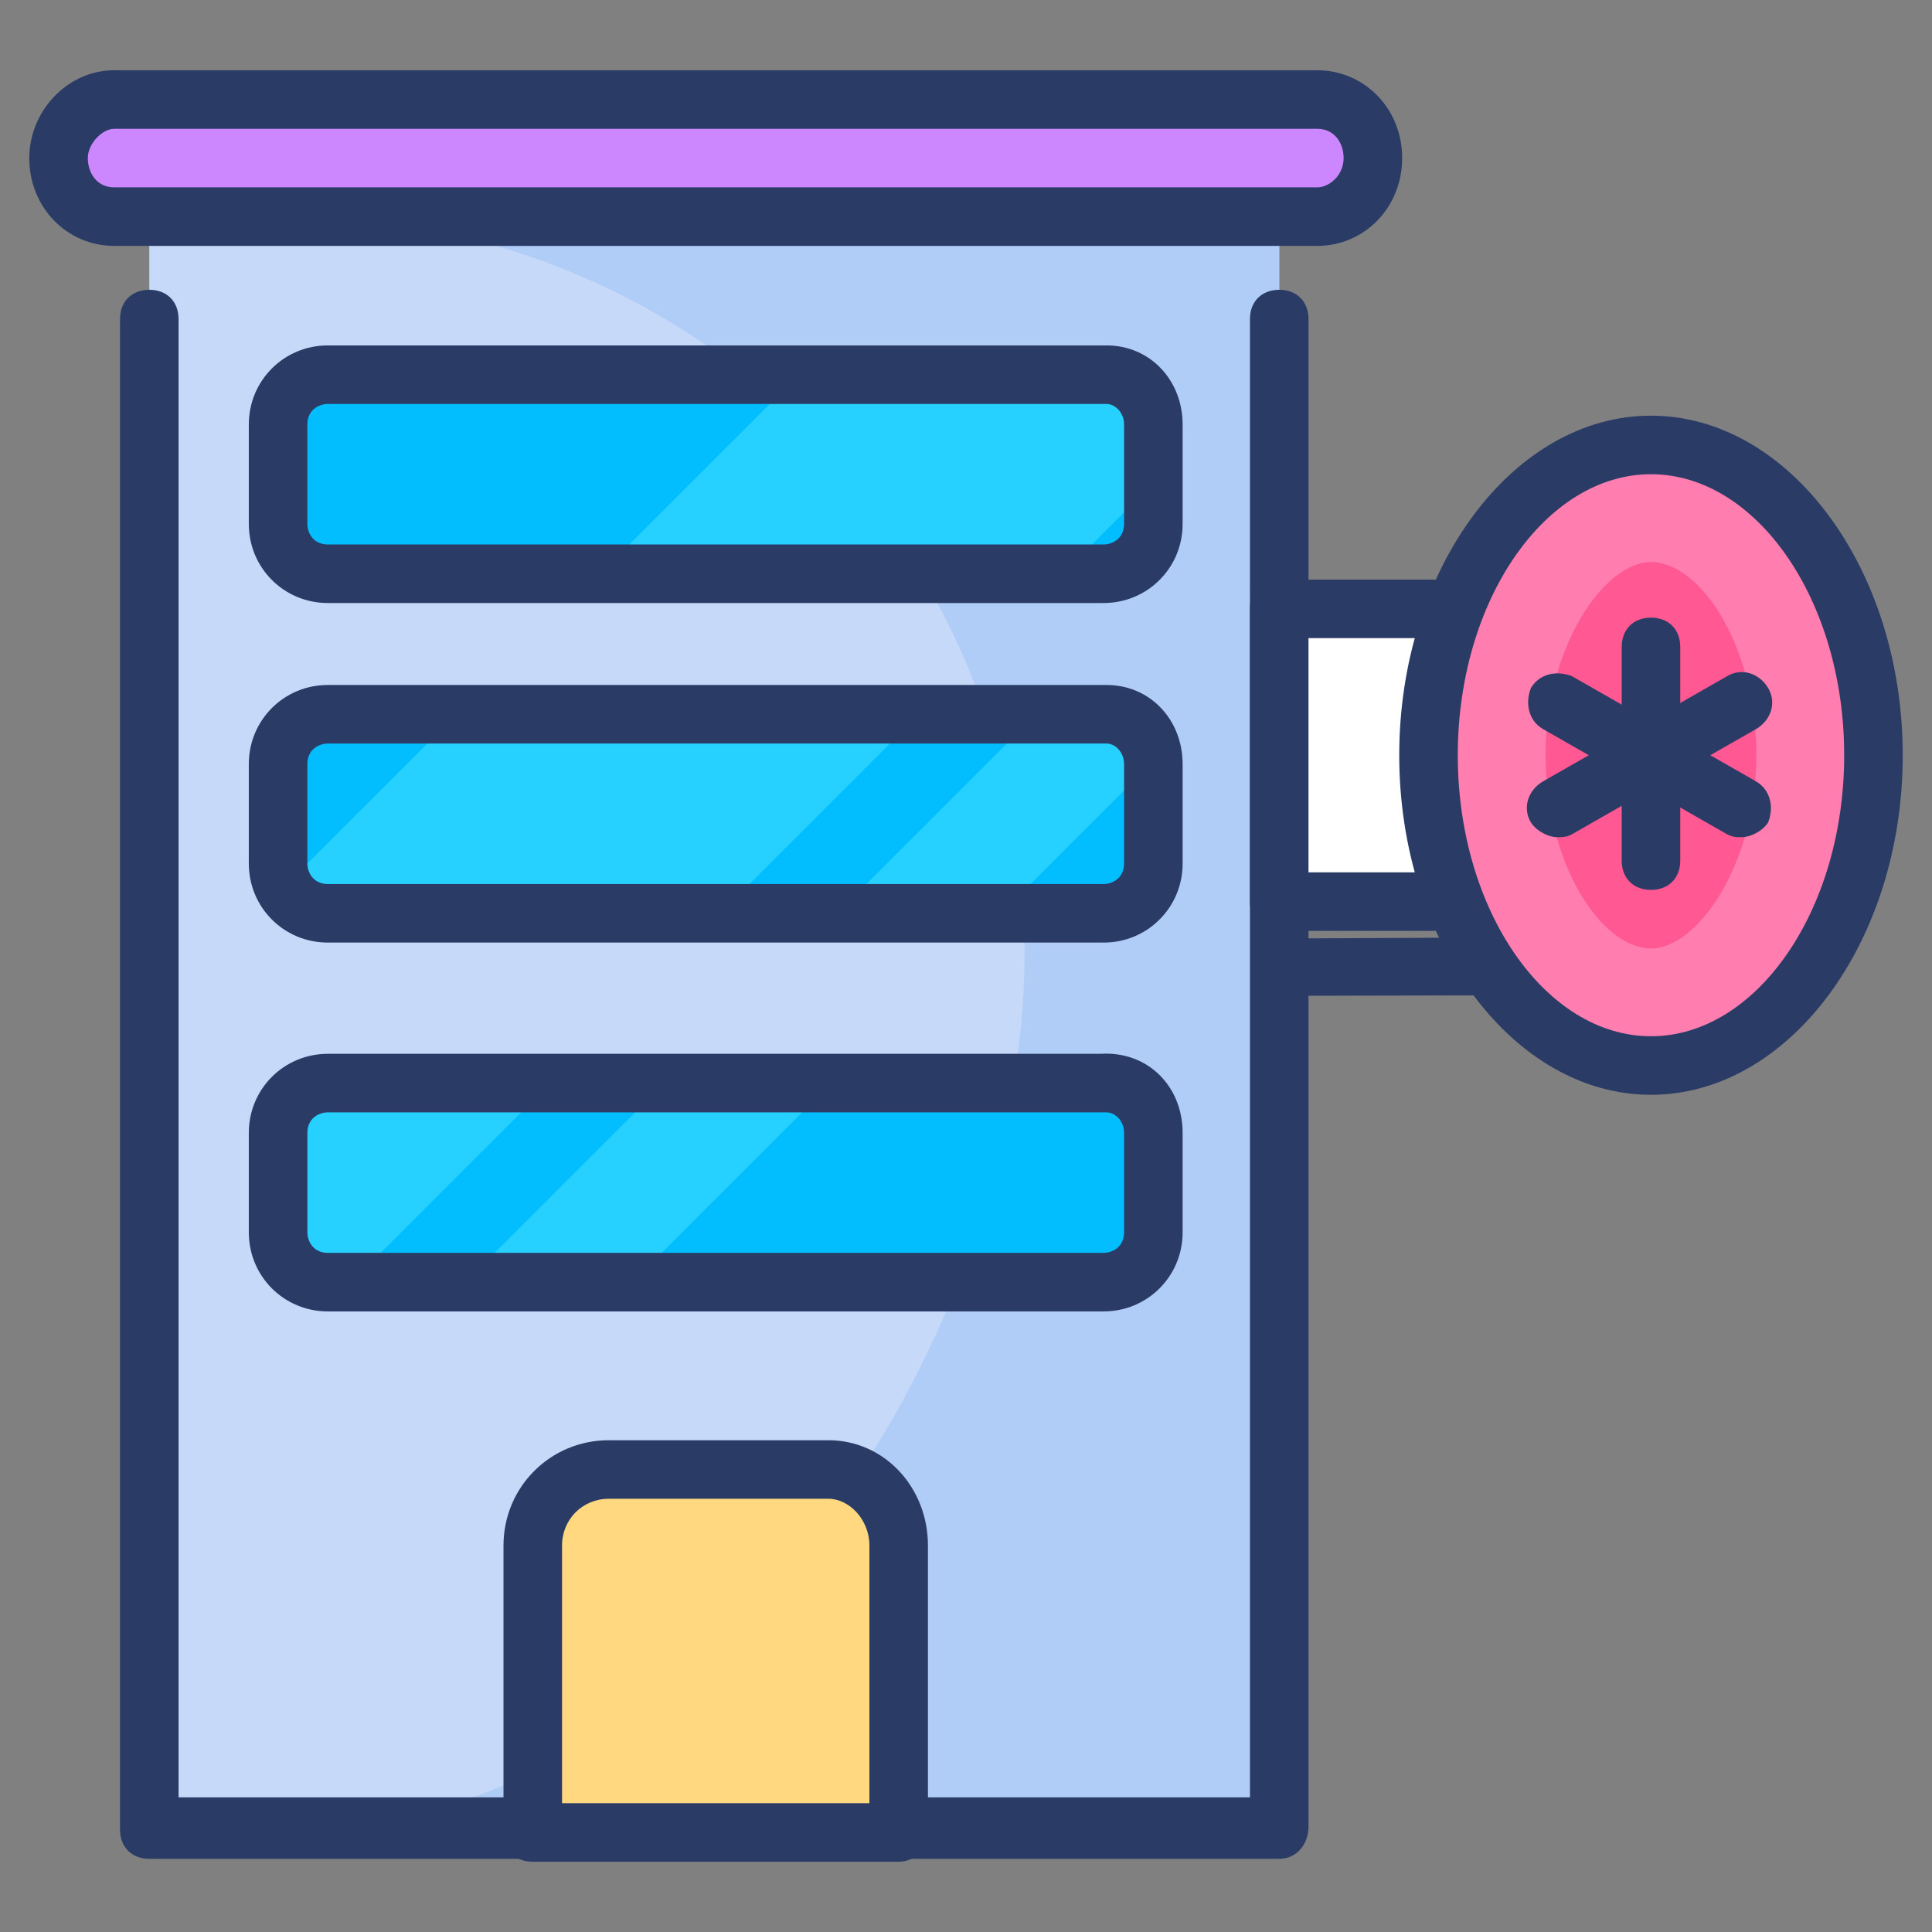 <svg id="Layer_1" height="512" viewBox="0 0 66 66" width="512" xmlns="http://www.w3.org/2000/svg"><rect x="0" y="0" width="66" height="66" fill="#808080" stroke="none"/><g><path d="m10.5 32.9c.4.4 45 0 45 0" fill="#e3ecff"/><path d="m23.8 34.1c-13.5 0-13.7-.2-14-.5-.4-.4-.4-1 0-1.4.3-.3.7-.4 1-.2 2 .2 27.7.1 44.7 0 .5 0 1 .4 1 1s-.4 1-1 1c-15 0-25 .1-31.7.1z" fill="#2a3c65"/></g><g><g><path d="m5.1 7.4h38.6v55.1h-38.6z" fill="#c7d9f9"/></g><g><path d="m43.7 7.4v55.1h-33.8c13.9 0 25.1-16.2 25.1-30 0-13.9-11.2-25.1-25.1-25.1z" fill="#b0cdf7"/></g><g><path d="m43.7 63.5h-38.6c-.6 0-1-.4-1-1v-51.6c0-.6.4-1 1-1s1 .4 1 1v50.5h36.6v-50.5c0-.6.4-1 1-1s1 .4 1 1v51.5c0 .6-.4 1.1-1 1.1z" fill="#2a3c65"/></g><g><g><path d="m39.4 14.5v3.4c0 1-.8 1.7-1.7 1.7h-26.5c-1 0-1.7-.8-1.7-1.7v-3.4c0-1 .8-1.7 1.7-1.7h26.4c1-.1 1.8.7 1.8 1.7z" fill="#02beff"/></g><g><path d="m39.4 38.7v3.4c0 1-.8 1.7-1.7 1.7h-26.5c-1 0-1.7-.8-1.7-1.7v-3.4c0-1 .8-1.7 1.7-1.7h26.4c1-.1 1.8.7 1.8 1.7z" fill="#02beff"/></g><g><path d="m39.4 26.1v3.4c0 1-.8 1.7-1.7 1.7h-26.5c-.7 0-1.2-.4-1.5-.9-.2-.2-.2-.5-.2-.8v-3.4c0-1 .8-1.7 1.7-1.7h26.4c1-.1 1.8.7 1.8 1.7 0-.1 0 0 0 0z" fill="#02beff"/></g></g><g><g><path d="m11.2 36.9h7.7l-6.9 6.9h-.8c-1 0-1.7-.8-1.7-1.7v-3.4c0-1 .8-1.8 1.7-1.8z" fill="#27d1ff"/></g><g><path d="m31.5 24.3-6.9 6.9h-13.4c-.7 0-1.2-.4-1.5-.9l6-6z" fill="#27d1ff"/></g><g><path d="m39.4 14.5v2l-3.2 3.2h-15.8l6.9-6.9h10.4c.9-.1 1.7.7 1.7 1.7z" fill="#27d1ff"/></g><g><path d="m28.5 36.9-6.9 6.9h-5.7l6.9-6.9z" fill="#27d1ff"/></g><g><path d="m39.4 26-5.2 5.2h-5.6l6.9-6.9h2.2c.9 0 1.7.8 1.7 1.7z" fill="#27d1ff"/></g></g><g><path d="m37.7 44.8h-26.5c-1.5 0-2.7-1.2-2.7-2.7v-3.4c0-1.5 1.2-2.7 2.7-2.7h26.4c1.6-.1 2.8 1.1 2.8 2.7v3.4c0 1.5-1.2 2.7-2.7 2.7zm-26.5-6.8c-.3 0-.7.2-.7.7v3.4c0 .3.2.7.7.7h26.5c.3 0 .7-.2.7-.7v-3.4c0-.4-.3-.7-.6-.7 0 0-.1 0-.2 0z" fill="#2a3c65"/></g><g><path d="m37.7 32.2h-26.5c-1.5 0-2.7-1.2-2.7-2.7v-3.4c0-1.5 1.2-2.7 2.7-2.7h26.4.2c1.5 0 2.6 1.2 2.6 2.7v3.4c0 1.5-1.2 2.7-2.7 2.7zm-26.5-6.8c-.3 0-.7.2-.7.7v3.4c0 .3.2.7.7.7h26.5c.3 0 .7-.2.7-.7v-3.4c0-.4-.3-.7-.6-.7 0 0-.1 0-.2 0z" fill="#2a3c65"/></g><g><path d="m46.9 5.4c0-1.1-.8-2-1.9-2h-41.1c-1 0-1.9.9-1.9 2 0 1.1.8 2 1.9 2h41.1c1 0 1.9-.9 1.9-2z" fill="#cc87fe"/><path d="m45 8.4h-41.1c-1.6 0-2.9-1.3-2.9-3 0-1.6 1.3-3 2.9-3h41.1c1.6 0 2.9 1.3 2.9 3s-1.3 3-2.9 3zm-41.1-4c-.4 0-.9.5-.9 1s.3 1 .9 1h41.1c.4 0 .9-.4.9-1 0-.5-.3-1-.9-1z" fill="#2a3c65"/></g><g><path d="m30.7 52.8v9.8h-12.5v-9.8c0-1.4 1.2-2.6 2.6-2.6h7.3c1.4-.1 2.6 1.1 2.6 2.6z" fill="#ffd880"/></g><g><path d="m30.7 63.6h-12.5c-.6 0-1-.4-1-1v-9.8c0-2 1.6-3.6 3.6-3.6h7.3.2c1.9 0 3.4 1.6 3.4 3.6v9.8c0 .5-.4 1-1 1zm-11.5-2h10.5v-8.8c0-.9-.7-1.6-1.4-1.6 0 0-.1 0-.2 0h-7.3c-.9 0-1.6.7-1.6 1.6z" fill="#2a3c65"/></g><g><path d="m43.7 20.8h7.5v10h-7.5z" fill="#fff"/><path d="m51.2 31.8h-7.5c-.6 0-1-.4-1-1v-10c0-.6.4-1 1-1h7.5c.6 0 1 .4 1 1v10c0 .6-.4 1-1 1zm-6.5-2h5.5v-8h-5.5z" fill="#2a3c65"/></g><g><ellipse cx="56.4" cy="25.8" fill="#ff7daf" rx="7.6" ry="10.6"/></g><g><path d="m56.4 32.4c-1.7 0-3.6-2.9-3.6-6.6s2-6.6 3.6-6.6c1.7 0 3.6 2.9 3.6 6.6s-2 6.6-3.6 6.6z" fill="#ff5892"/></g><g><path d="m56.4 37.4c-4.7 0-8.6-5.2-8.6-11.6s3.9-11.6 8.6-11.6 8.6 5.2 8.6 11.6-3.9 11.6-8.6 11.6zm0-21.2c-3.6 0-6.6 4.3-6.6 9.6s3 9.6 6.6 9.6 6.6-4.3 6.6-9.6-3-9.6-6.6-9.6z" fill="#2a3c65"/></g><g><path d="m53.2 28.6c-.3 0-.7-.2-.9-.5-.3-.5-.1-1.1.4-1.4l6.3-3.6c.5-.3 1.1-.1 1.4.4s.1 1.1-.4 1.4l-6.3 3.6c-.2.1-.3.1-.5.1z" fill="#2a3c65"/></g><g><path d="m59.5 28.6c-.2 0-.3 0-.5-.1l-6.3-3.6c-.5-.3-.6-.9-.4-1.4.3-.5.9-.6 1.4-.4l6.3 3.6c.5.3.6.9.4 1.4-.2.3-.6.5-.9.5z" fill="#2a3c65"/></g><g><path d="m56.4 30.4c-.6 0-1-.4-1-1v-7.3c0-.6.4-1 1-1s1 .4 1 1v7.3c0 .6-.4 1-1 1z" fill="#2a3c65"/></g><g><path d="m37.7 20.6h-26.5c-1.5 0-2.7-1.2-2.7-2.7v-3.4c0-1.5 1.2-2.7 2.7-2.7h26.4.2c1.5 0 2.6 1.2 2.6 2.7v3.4c0 1.5-1.2 2.7-2.7 2.7zm-26.5-6.8c-.3 0-.7.2-.7.7v3.4c0 .3.2.7.7.7h26.5c.3 0 .7-.2.7-.7v-3.4c0-.4-.3-.7-.6-.7 0 0-.1 0-.2 0z" fill="#2a3c65"/></g></g></svg>